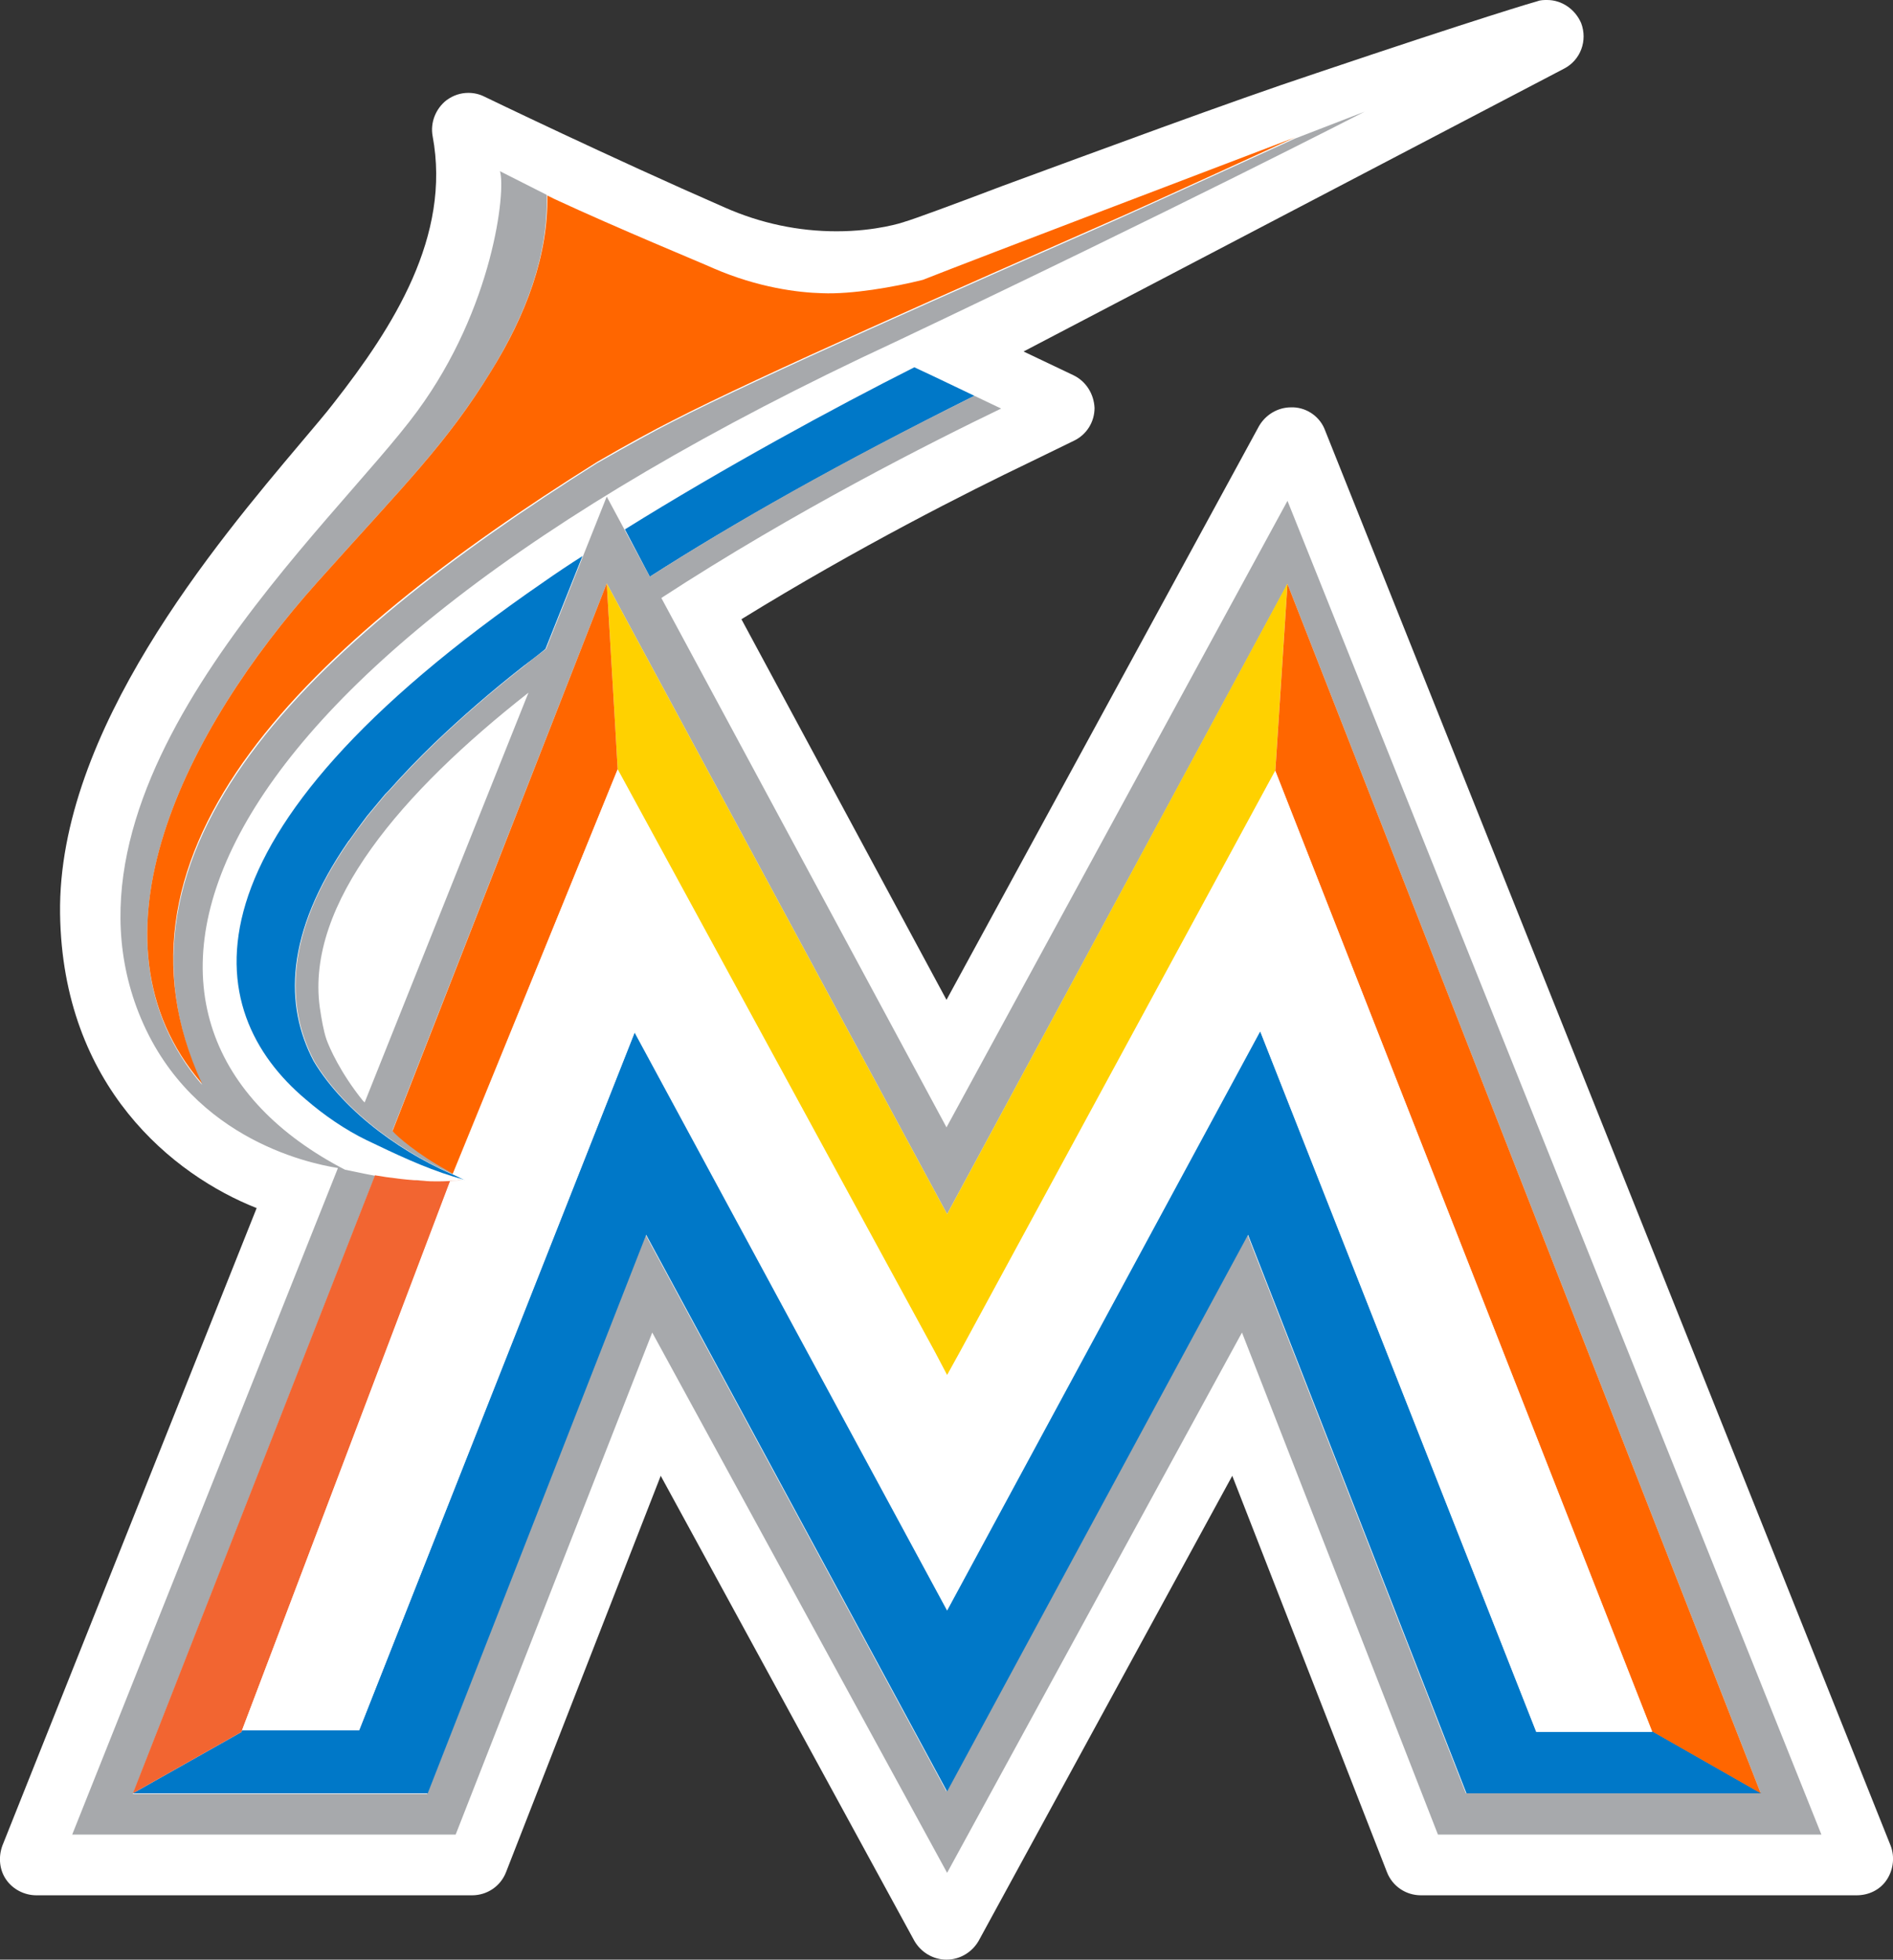 <?xml version="1.0" encoding="utf-8"?>
<!-- Generator: Adobe Illustrator 21.1.0, SVG Export Plug-In . SVG Version: 6.00 Build 0)  -->
<!DOCTYPE svg PUBLIC "-//W3C//DTD SVG 1.1//EN" "http://www.w3.org/Graphics/SVG/1.1/DTD/svg11.dtd">
<svg version="1.1" id="Layer_1" xmlns="http://www.w3.org/2000/svg" xmlns:xlink="http://www.w3.org/1999/xlink" x="0px" y="0px"
	 width="312px" height="322.8px" viewBox="0 0 312 322.8" style="enable-background:new 0 0 312 322.8;" xml:space="preserve">
<rect x="0" y="0" width="312" height="322.8" fill="#333333" stroke="none"/>
<style type="text/css">
	.st0{fill:#FFFFFF;}
	.st1{fill:#0078C8;}
	.st2{fill:#A7A9AC;}
	.st3{fill:#FF6600;}
	.st4{fill:#FFD100;}
	.st5{fill:#F26531;}
</style>
<title>Miami Marlins primary logo</title>
<g>
	<path class="st0" d="M156,322.8c-2.2,0-4.2-1.2-5.3-3.1l-41.8-76.6l-25.5,65.3c-0.9,2.3-3.1,3.8-5.6,3.8H6c-2,0-3.9-1-5-2.6
		c-1.1-1.6-1.3-3.7-0.6-5.6l41.9-105c-13.7-5.4-32-20-32.4-48.5c-0.4-30.1,25.7-61,39.8-77.7c2.1-2.5,4-4.7,5.3-6.4
		c9.8-12.5,19.4-27.5,16.3-44c-0.4-2.2,0.5-4.5,2.3-5.9c1.1-0.8,2.3-1.2,3.6-1.2c0.9,0,1.8,0.2,2.6,0.6c0.2,0.1,20.7,10,39.7,18.3
		c5.9,2.6,12.1,3.9,18.4,3.9c6.6,0,11-1.5,11-1.5c0.1,0,0.2-0.1,0.3-0.1c1.4-0.4,8.2-2.9,16.1-5.9c15-5.5,37.6-13.9,51.5-18.5
		C244.4,2.8,253,0.3,253.4,0.2c0.5-0.2,1.1-0.2,1.6-0.2c2.4,0,4.6,1.5,5.6,3.8c1.1,2.9-0.1,6.1-2.8,7.5l-89.1,46.6l8.2,3.9
		c2.1,1,3.4,3.1,3.5,5.4c0,2.3-1.3,4.4-3.4,5.4l-7.6,3.7c-9.6,4.6-27.9,13.8-47.2,25.7l33.8,62.7l51.5-94.5c1.1-1.9,3.1-3.1,5.3-3.1
		c0.1,0,0.2,0,0.4,0c2.3,0.1,4.4,1.6,5.2,3.8L311.6,304c0.7,1.8,0.5,3.9-0.6,5.6s-3,2.6-5,2.6h-71.8c-2.5,0-4.7-1.5-5.6-3.8
		l-25.5-65.3l-41.8,76.6C160.2,321.6,158.2,322.8,156,322.8z"/>
	<path class="st0" d="M212.8,73.1L156,177.3l-41.7-77.4c20.8-13.3,41.6-23.8,52.5-29l7.6-3.7l-19.2-9L255,6c0,0-8.5,2.4-36.4,11.8
		c-21.4,7.1-63.5,23.1-67.7,24.4c0,0-15.2,5.6-33.8-2.5c-19.3-8.4-39.9-18.4-39.9-18.4c3.5,19.1-7.4,35.9-17.5,48.8
		c-9.8,12.5-44.2,47.9-43.8,80.3c0.5,37.7,34.4,44.8,34.4,44.8L6,306.2h71.8l30.2-77.3l48,87.9l48-87.9l30.2,77.3H306L212.8,73.1z
		 M59.2,173.1c-0.8-1.4-1.3-2.5-1.6-3.2c-0.4-1.3-0.7-2.8-0.9-4.5c-1.7-12.4,8.5-26.1,20.6-37.6C77.3,127.8,59.2,173.1,59.2,173.1z"
		/>
	<path class="st1" d="M107.1,95c13.9-8.9,31.1-18.6,53.5-29.8l0,0l-6.7-3.2l-3.2-1.5c-13.1,6.6-31.5,16.6-47.7,26.7L107.1,95
		 M76.7,194.4c-0.4-0.2-0.8-0.4-0.8-0.4c-8.8-3.5-19-10.5-24.2-19.2c-4.8-9.1-4.8-21,5.7-36.2c0-0.1,0.1-0.1,0.1-0.1
		c0.9-1.3,1.8-2.5,2.7-3.7c0.1-0.1,0.2-0.3,0.3-0.4c1-1.2,2-2.4,3-3.6c0.2-0.2,0.4-0.4,0.6-0.6c2.4-2.7,4.9-5.3,7.5-7.8
		c4.4-4.2,9.2-8.4,14.7-12.7c1.2-0.9,2.4-1.8,3.6-2.8L96,91.6c-2.2,1.4-4.3,2.8-6.3,4.2C28.3,138,33,166.5,50.4,181.1
		c3,2.6,6.5,5,10,6.7c4.8,2.3,9.4,4.5,14.3,6c0.6,0.2,1.1,0.3,1.7,0.5L76.7,194.4L76.7,194.4"/>
	<path class="st2" d="M212.2,82.5L156,185.7l-47-87.2c22.1-14.4,44.8-25.8,56-31.2l-4.4-2.1C138.2,76.3,121,86.1,107.1,95L100,81.8
		l-10,25.1c-1.2,0.9-2.4,1.8-3.6,2.8c-5.5,4.3-10.3,8.5-14.7,12.7c-2.6,2.5-5.1,5.1-7.5,7.8c-0.2,0.2-0.4,0.4-0.6,0.6
		c-1,1.2-2,2.4-3,3.6c-0.1,0.1-0.2,0.3-0.3,0.4c-0.9,1.2-1.9,2.5-2.7,3.7l-0.1,0.1C47,153.7,47,165.7,51.8,174.8
		C57,183.5,67.2,190.5,76,194c-0.1-0.1-0.2-0.1-0.3-0.2c-0.3-0.1-1-0.5-1-0.5c-0.2-0.1-0.3-0.2-0.5-0.3s-0.3-0.2-0.5-0.3
		c-4.8-2.6-8.5-5.8-9-6.5L100,96.1l0,0L156.1,200l56.1-103.8l78,199.2h-48.6l-36-92L156,295.1l-49.6-91.7l-0.5,1.2l0,0l-35.5,90.9
		H21.9l39.9-101.8c0.6,0.1,1.3,0.2,1.9,0.3c-2.5-0.4-4.8-0.9-6.7-1.3h-0.1c-44.1-22.8-32.6-79.2,90.7-136.4
		c46-21.8,77.3-37.9,77.3-37.9l-13.2,5.1c1.1-0.4,1.8-0.7,1.8-0.7s-25.4,11.6-29.7,13.5c-25.2,11.1-59,26-73,33.2
		c-2.8,1.4-7.3,3.9-12.4,6.8C50.6,106.4,15.5,140,33.3,178.7c-20.5-23.9-2.6-58.7,19-82.8c14.4-16.1,21.2-22.7,28.6-34.7
		c5.8-9.4,9.5-19.2,9.2-29.1c0.3,0.1,0.7,0.3,1,0.5l-8.7-4.4c1,3.2-1.1,22.5-13.6,39.5c-13.6,18.6-60.5,59.6-46.3,98.2
		c7.9,21.4,28.2,25.7,33.2,26.5l0,0L11.9,302.2h63.2l32.4-82.7l48.6,89l48.6-89l32.3,82.7h63.2L212.2,82.5 M60.1,181.6
		c-0.1-0.1-0.2-0.2-0.3-0.3c-3.7-4.6-5.5-8.7-6-10.1c-0.5-1.5-0.8-3.3-1.1-5.3c-2.3-17,13.5-35.4,34.4-51.8
		C87.1,114.1,60.1,181.6,60.1,181.6z"/>
	<path class="st2" d="M68.2,194.4c0.5,0,1,0.1,1.6,0.1C69.2,194.4,68.7,194.4,68.2,194.4 M76,194.4c0.1,0,0.2,0,0.2,0
		c-1.4,0.1-2.7,0.2-4.1,0.2C73.5,194.6,74.8,194.5,76,194.4"/>
	<path class="st3" d="M80.9,61.2c-7.3,11.9-14.2,18.6-28.6,34.7c-21.6,24.1-39.5,58.9-19,82.6c-17.9-38.7,17.2-72.4,65.1-102.4
		c5-2.9,9.6-5.4,12.4-6.8c14-7.2,47.8-22.1,73-33.2c4.4-1.9,29.7-13.5,29.7-13.5s-0.7,0.3-1.8,0.7c-8.9,3.4-50.5,19.2-59.6,22.8
		c-0.1,0.1,0,0,0,0c-4.8,1.2-11.7,2.4-16.6,2.2c-3.9-0.1-10.5-0.9-17.9-4.1c-2.2-1-15.4-6.4-26.4-11.5c-0.3-0.2-0.7-0.3-1-0.5
		C90.4,42,86.7,51.9,80.9,61.2"/>
	<path class="st4" d="M101.8,126.7l52.3,96l2,3.8l2.1-3.8l52-95.8l0,0l2-30.8L156.1,200L100,96.1l1.4,23.6L101.8,126.7L101.8,126.7z
		"/>
	<path class="st1" d="M253.2,285.2l-45.5-115.4l-51.6,95.4L104.6,170L59.2,285H39.9l-0.1,0.3l-17.9,10.1h48.6l36-92l49.6,91.7
		l49.6-91.7l36,92h48.6l-17.9-10.2L253.2,285.2L253.2,285.2z"/>
	<path class="st3" d="M101.8,126.7l-0.4-7L100,96.1l-35.3,90.2c0.5,0.7,4.2,3.9,9,6.5c0.2,0.1,0.3,0.2,0.5,0.3s0.3,0.2,0.5,0.3
		L101.8,126.7"/>
	<path class="st5" d="M21.9,295.4l17.9-10.1l0.1-0.3l0,0l34.3-90.5c0.5,0,1.3-0.1,1.9-0.1c-1.3,0.1-2.6,0.2-3.9,0.2
		c-0.8,0-1.6,0-2.4-0.1c-0.5,0-1-0.1-1.6-0.1c-1.5-0.1-3-0.3-4.5-0.5c-0.6-0.1-1.3-0.2-1.9-0.3L21.9,295.4"/>
	<path class="st3" d="M272.3,285.2l17.9,10.2l-78-199.2l-2,30.8L272.3,285.2z"/>
	<path class="st0" d="M74.2,194.6L39.9,285h19.3l45.4-114.9l51.5,95.2l51.6-95.4l45.5,115.4h19.1L210.2,127l0,0l-52,95.8l-2.1,3.8
		l-2-3.8l-52.3-96l0,0l-27.2,66.6c0,0,0.6,0.3,1,0.5s0.7,0.4,1.1,0.5l0,0c0,0-0.2,0-0.4,0c-0.1,0-0.2,0-0.2,0
		C75.5,194.5,74.7,194.5,74.2,194.6"/>
</g>
</svg>
